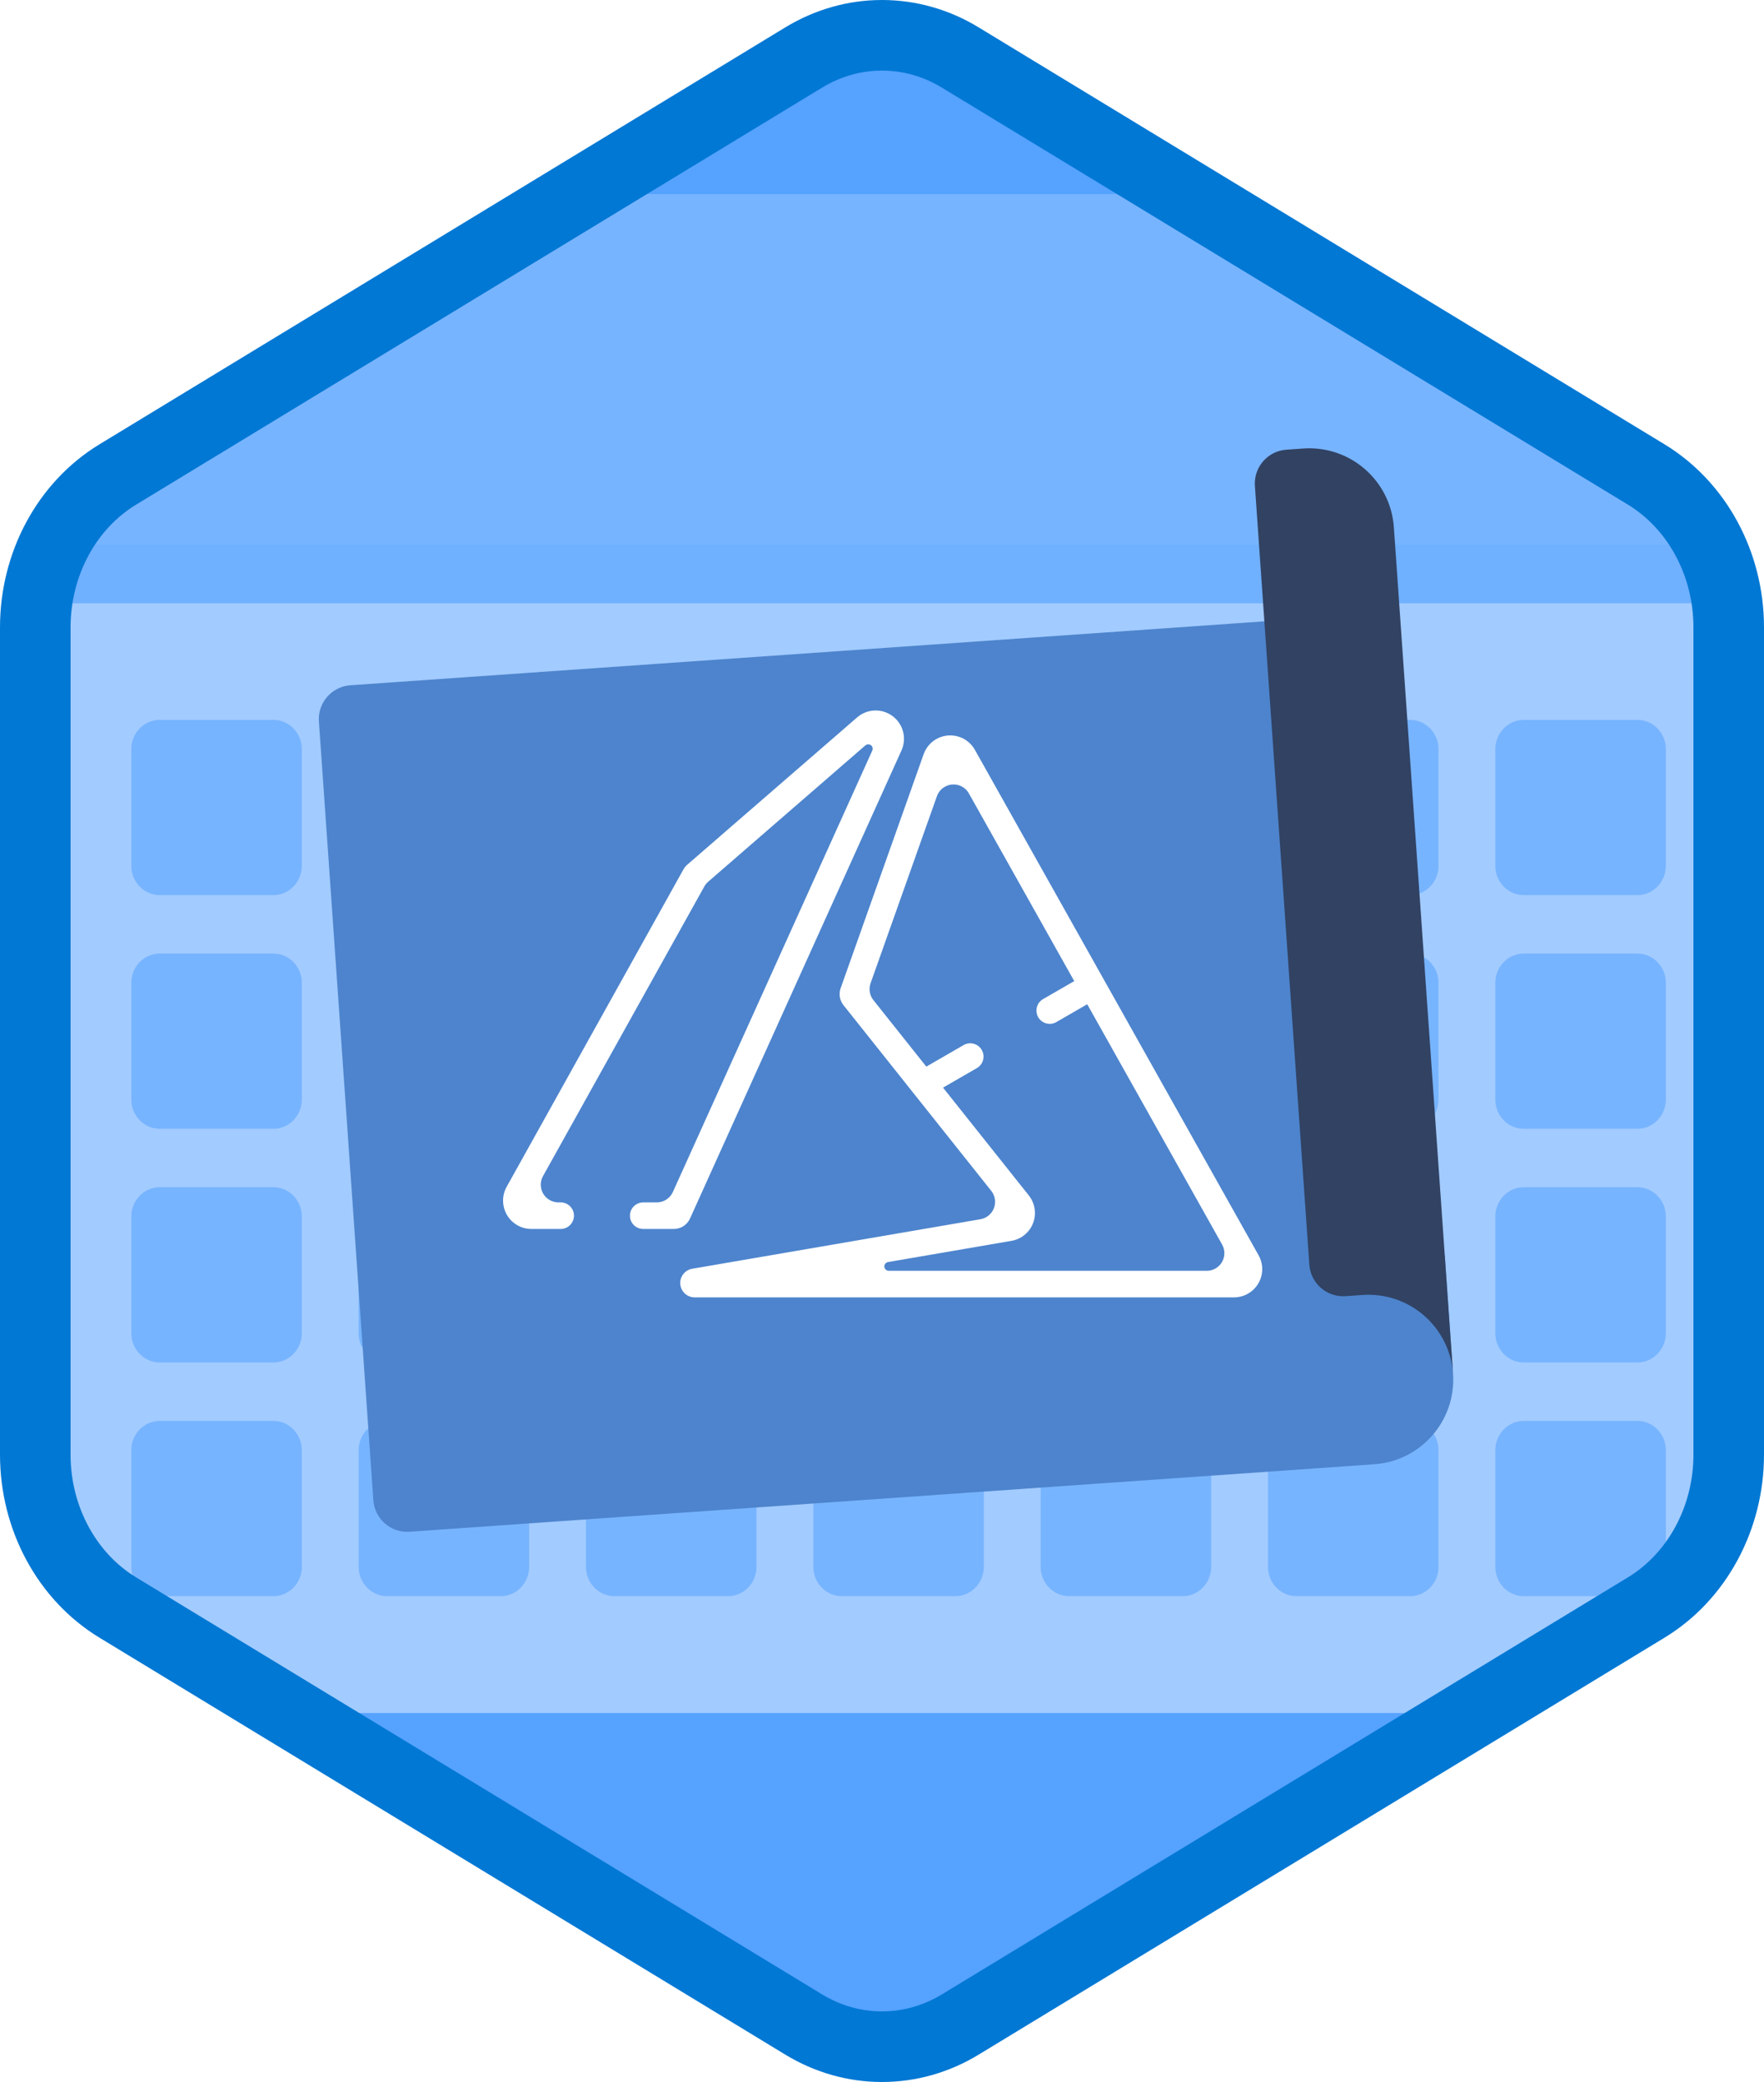 <?xml version="1.0" encoding="UTF-8"?>
<svg width="100px" height="118px" viewBox="0 0 100 118" version="1.1" xmlns="http://www.w3.org/2000/svg" xmlns:xlink="http://www.w3.org/1999/xlink">
    <!-- Generator: Sketch 53.2 (72643) - https://sketchapp.com -->
    <title>Azure Solution Architect - Storage Information/azure-solution-architect-storage-information</title>
    <desc>Created with Sketch.</desc>
    <defs>
        <path d="M42.742,1.497 C44.374,0.499 46.187,0 48,0 C49.813,0 51.627,0.499 53.256,1.497 L90.591,24.332 C93.933,26.377 96,30.203 96,34.353 L96,79.647 C96,83.795 93.933,87.624 90.591,89.668 L53.256,112.505 C51.627,113.501 49.813,114 48,114 C46.187,114 44.374,113.501 42.742,112.505 L5.409,89.668 C2.066,87.624 0,83.795 0,79.647 L0,34.353 C0,30.203 2.066,26.377 5.409,24.332 L42.742,1.497 Z" id="path-1"></path>
        <filter x="-6.5%" y="-6.9%" width="112.9%" height="113.8%" filterUnits="objectBoundingBox" id="filter-3">
            <feOffset dx="0" dy="2" in="SourceAlpha" result="shadowOffsetOuter1"></feOffset>
            <feColorMatrix values="0 0 0 0 0   0 0 0 0 0   0 0 0 0 0  0 0 0 0.098 0" type="matrix" in="shadowOffsetOuter1" result="shadowMatrixOuter1"></feColorMatrix>
            <feMerge>
                <feMergeNode in="shadowMatrixOuter1"></feMergeNode>
                <feMergeNode in="SourceGraphic"></feMergeNode>
            </feMerge>
        </filter>
    </defs>
    <g id="Badges" stroke="none" stroke-width="1" fill="none" fill-rule="evenodd">
        <g id="Azure-Solution-Architect---Storage-Information" transform="translate(-50, -50)">
            <g id="Azure-Solution-Architect---Storage-Information/azure-solution-architect-storage-information" transform="translate(50, 50)">
                <g id="Mask" transform="translate(2, 2)">
                    <mask id="mask-2" fill="white">
                        <use xlink:href="#path-1"></use>
                    </mask>
                    <use id="Trophy-1" fill="#55A2FF" xlink:href="#path-1"></use>
                    <g id="table-2" mask="url(#mask-2)">
                        <g transform="translate(-1, 9)" id="table">
                            <g>
                                <path d="M-1.42108547e-13,81.054 C-1.42108547e-13,83.822 2.764,86.087 6.142,86.087 C59.407,86.087 87.968,86.087 91.824,86.087 C97.608,86.087 98.268,84.196 98.268,78.526 C98.268,74.746 98.268,56.297 98.268,23.177 L-1.42108547e-13,23.177 L-1.42108547e-13,81.054 Z" id="Fill-1315" fill="#A2CBFF"></path>
                                <polygon id="Fill-1317" fill="#6FB0FF" points="0 23.177 98.268 23.177 98.268 18.286 0 18.286"></polygon>
                                <path d="M98.268,3.311 C98.268,1.49 96.886,0 95.197,0 L3.071,0 C1.382,0 0,1.49 0,3.311 L0,19.866 L98.268,19.866 L98.268,3.311" id="Fill-1316" fill="#77B4FF"></path>
                                <g id="table-cells" transform="translate(6.444, 29.799)" fill="#77B4FF">
                                    <path d="M9.666,8.278 C9.666,9.188 8.941,9.933 8.055,9.933 L1.611,9.933 C0.725,9.933 -8.29558644e-13,9.188 -8.29558644e-13,8.278 L-8.29558644e-13,1.656 C-8.29558644e-13,0.745 0.725,-2.4158453e-13 1.611,-2.4158453e-13 L8.055,-2.4158453e-13 C8.941,-2.4158453e-13 9.666,0.745 9.666,1.656 L9.666,8.278" id="Fill-1327"></path>
                                    <path d="M22.553,8.278 C22.553,9.188 21.828,9.933 20.942,9.933 L14.499,9.933 C13.613,9.933 12.888,9.188 12.888,8.278 L12.888,1.656 C12.888,0.745 13.613,-2.4158453e-13 14.499,-2.4158453e-13 L20.942,-2.4158453e-13 C21.828,-2.4158453e-13 22.553,0.745 22.553,1.656 L22.553,8.278" id="Fill-1328"></path>
                                    <path d="M35.441,8.278 C35.441,9.188 34.716,9.933 33.83,9.933 L27.386,9.933 C26.5,9.933 25.775,9.188 25.775,8.278 L25.775,1.656 C25.775,0.745 26.5,-2.4158453e-13 27.386,-2.4158453e-13 L33.83,-2.4158453e-13 C34.716,-2.4158453e-13 35.441,0.745 35.441,1.656 L35.441,8.278" id="Fill-1329"></path>
                                    <path d="M48.328,8.278 C48.328,9.188 47.603,9.933 46.717,9.933 L40.274,9.933 C39.388,9.933 38.663,9.188 38.663,8.278 L38.663,1.656 C38.663,0.745 39.388,-2.4158453e-13 40.274,-2.4158453e-13 L46.717,-2.4158453e-13 C47.603,-2.4158453e-13 48.328,0.745 48.328,1.656 L48.328,8.278" id="Fill-1330"></path>
                                    <path d="M61.216,8.278 C61.216,9.188 60.491,9.933 59.605,9.933 L53.161,9.933 C52.275,9.933 51.55,9.188 51.55,8.278 L51.55,1.656 C51.55,0.745 52.275,-2.4158453e-13 53.161,-2.4158453e-13 L59.605,-2.4158453e-13 C60.491,-2.4158453e-13 61.216,0.745 61.216,1.656 L61.216,8.278" id="Fill-1331"></path>
                                    <path d="M74.104,8.278 C74.104,9.188 73.379,9.933 72.493,9.933 L66.049,9.933 C65.163,9.933 64.438,9.188 64.438,8.278 L64.438,1.656 C64.438,0.745 65.163,-2.4158453e-13 66.049,-2.4158453e-13 L72.493,-2.4158453e-13 C73.379,-2.4158453e-13 74.104,0.745 74.104,1.656 L74.104,8.278" id="Fill-1332"></path>
                                    <path d="M86.991,8.278 C86.991,9.188 86.266,9.933 85.38,9.933 L78.936,9.933 C78.05,9.933 77.325,9.188 77.325,8.278 L77.325,1.656 C77.325,0.745 78.05,-2.4158453e-13 78.936,-2.4158453e-13 L85.38,-2.4158453e-13 C86.266,-2.4158453e-13 86.991,0.745 86.991,1.656 L86.991,8.278" id="Fill-1333"></path>
                                    <path d="M9.666,21.522 C9.666,22.432 8.941,23.177 8.055,23.177 L1.611,23.177 C0.725,23.177 -8.29558644e-13,22.432 -8.29558644e-13,21.522 L-8.29558644e-13,14.9 C-8.29558644e-13,13.989 0.725,13.244 1.611,13.244 L8.055,13.244 C8.941,13.244 9.666,13.989 9.666,14.9 L9.666,21.522" id="Fill-1334"></path>
                                    <path d="M22.553,21.522 C22.553,22.432 21.828,23.177 20.942,23.177 L14.499,23.177 C13.613,23.177 12.888,22.432 12.888,21.522 L12.888,14.9 C12.888,13.989 13.613,13.244 14.499,13.244 L20.942,13.244 C21.828,13.244 22.553,13.989 22.553,14.9 L22.553,21.522" id="Fill-1335"></path>
                                    <path d="M35.441,21.522 C35.441,22.432 34.716,23.177 33.83,23.177 L27.386,23.177 C26.5,23.177 25.775,22.432 25.775,21.522 L25.775,14.9 C25.775,13.989 26.5,13.244 27.386,13.244 L33.83,13.244 C34.716,13.244 35.441,13.989 35.441,14.9 L35.441,21.522" id="Fill-1336"></path>
                                    <path d="M48.328,21.522 C48.328,22.432 47.603,23.177 46.717,23.177 L40.274,23.177 C39.388,23.177 38.663,22.432 38.663,21.522 L38.663,14.9 C38.663,13.989 39.388,13.244 40.274,13.244 L46.717,13.244 C47.603,13.244 48.328,13.989 48.328,14.9 L48.328,21.522" id="Fill-1337"></path>
                                    <path d="M61.216,21.522 C61.216,22.432 60.491,23.177 59.605,23.177 L53.161,23.177 C52.275,23.177 51.55,22.432 51.55,21.522 L51.55,14.9 C51.55,13.989 52.275,13.244 53.161,13.244 L59.605,13.244 C60.491,13.244 61.216,13.989 61.216,14.9 L61.216,21.522" id="Fill-1338"></path>
                                    <path d="M74.104,21.522 C74.104,22.432 73.379,23.177 72.493,23.177 L66.049,23.177 C65.163,23.177 64.438,22.432 64.438,21.522 L64.438,14.9 C64.438,13.989 65.163,13.244 66.049,13.244 L72.493,13.244 C73.379,13.244 74.104,13.989 74.104,14.9 L74.104,21.522" id="Fill-1339"></path>
                                    <path d="M86.991,21.522 C86.991,22.432 86.266,23.177 85.38,23.177 L78.936,23.177 C78.05,23.177 77.325,22.432 77.325,21.522 L77.325,14.9 C77.325,13.989 78.05,13.244 78.936,13.244 L85.38,13.244 C86.266,13.244 86.991,13.989 86.991,14.9 L86.991,21.522" id="Fill-1340"></path>
                                    <path d="M9.666,34.766 C9.666,35.676 8.941,36.421 8.055,36.421 L1.611,36.421 C0.725,36.421 -8.29558644e-13,35.676 -8.29558644e-13,34.766 L-8.29558644e-13,28.144 C-8.29558644e-13,27.233 0.725,26.488 1.611,26.488 L8.055,26.488 C8.941,26.488 9.666,27.233 9.666,28.144 L9.666,34.766" id="Fill-1341"></path>
                                    <path d="M22.553,34.766 C22.553,35.676 21.828,36.421 20.942,36.421 L14.499,36.421 C13.613,36.421 12.888,35.676 12.888,34.766 L12.888,28.144 C12.888,27.233 13.613,26.488 14.499,26.488 L20.942,26.488 C21.828,26.488 22.553,27.233 22.553,28.144 L22.553,34.766" id="Fill-1342"></path>
                                    <path d="M35.441,34.766 C35.441,35.676 34.716,36.421 33.83,36.421 L27.386,36.421 C26.5,36.421 25.775,35.676 25.775,34.766 L25.775,28.144 C25.775,27.233 26.5,26.488 27.386,26.488 L33.83,26.488 C34.716,26.488 35.441,27.233 35.441,28.144 L35.441,34.766" id="Fill-1343"></path>
                                    <path d="M48.328,34.766 C48.328,35.676 47.603,36.421 46.717,36.421 L40.274,36.421 C39.388,36.421 38.663,35.676 38.663,34.766 L38.663,28.144 C38.663,27.233 39.388,26.488 40.274,26.488 L46.717,26.488 C47.603,26.488 48.328,27.233 48.328,28.144 L48.328,34.766" id="Fill-1344"></path>
                                    <path d="M61.216,34.766 C61.216,35.676 60.491,36.421 59.605,36.421 L53.161,36.421 C52.275,36.421 51.55,35.676 51.55,34.766 L51.55,28.144 C51.55,27.233 52.275,26.488 53.161,26.488 L59.605,26.488 C60.491,26.488 61.216,27.233 61.216,28.144 L61.216,34.766" id="Fill-1345"></path>
                                    <path d="M74.104,34.766 C74.104,35.676 73.379,36.421 72.493,36.421 L66.049,36.421 C65.163,36.421 64.438,35.676 64.438,34.766 L64.438,28.144 C64.438,27.233 65.163,26.488 66.049,26.488 L72.493,26.488 C73.379,26.488 74.104,27.233 74.104,28.144 L74.104,34.766" id="Fill-1346"></path>
                                    <path d="M86.991,34.766 C86.991,35.676 86.266,36.421 85.38,36.421 L78.936,36.421 C78.05,36.421 77.325,35.676 77.325,34.766 L77.325,28.144 C77.325,27.233 78.05,26.488 78.936,26.488 L85.38,26.488 C86.266,26.488 86.991,27.233 86.991,28.144 L86.991,34.766" id="Fill-1347"></path>
                                    <path d="M9.666,48.01 C9.666,48.921 8.941,49.666 8.055,49.666 L1.611,49.666 C0.725,49.666 -8.29558644e-13,48.921 -8.29558644e-13,48.01 L-8.29558644e-13,41.388 C-8.29558644e-13,40.477 0.725,39.732 1.611,39.732 L8.055,39.732 C8.941,39.732 9.666,40.477 9.666,41.388 L9.666,48.01" id="Fill-1348"></path>
                                    <path d="M22.553,48.01 C22.553,48.921 21.828,49.666 20.942,49.666 L14.499,49.666 C13.613,49.666 12.888,48.921 12.888,48.01 L12.888,41.388 C12.888,40.477 13.613,39.732 14.499,39.732 L20.942,39.732 C21.828,39.732 22.553,40.477 22.553,41.388 L22.553,48.01" id="Fill-1349"></path>
                                    <path d="M35.441,48.01 C35.441,48.921 34.716,49.666 33.83,49.666 L27.386,49.666 C26.5,49.666 25.775,48.921 25.775,48.01 L25.775,41.388 C25.775,40.477 26.5,39.732 27.386,39.732 L33.83,39.732 C34.716,39.732 35.441,40.477 35.441,41.388 L35.441,48.01" id="Fill-1350"></path>
                                    <path d="M48.328,48.01 C48.328,48.921 47.603,49.666 46.717,49.666 L40.274,49.666 C39.388,49.666 38.663,48.921 38.663,48.01 L38.663,41.388 C38.663,40.477 39.388,39.732 40.274,39.732 L46.717,39.732 C47.603,39.732 48.328,40.477 48.328,41.388 L48.328,48.01" id="Fill-1351"></path>
                                    <path d="M61.216,48.01 C61.216,48.921 60.491,49.666 59.605,49.666 L53.161,49.666 C52.275,49.666 51.55,48.921 51.55,48.01 L51.55,41.388 C51.55,40.477 52.275,39.732 53.161,39.732 L59.605,39.732 C60.491,39.732 61.216,40.477 61.216,41.388 L61.216,48.01" id="Fill-1352"></path>
                                    <path d="M74.104,48.01 C74.104,48.921 73.379,49.666 72.493,49.666 L66.049,49.666 C65.163,49.666 64.438,48.921 64.438,48.01 L64.438,41.388 C64.438,40.477 65.163,39.732 66.049,39.732 L72.493,39.732 C73.379,39.732 74.104,40.477 74.104,41.388 L74.104,48.01" id="Fill-1353"></path>
                                    <path d="M86.991,48.01 C86.991,48.921 86.266,49.666 85.38,49.666 L78.936,49.666 C78.05,49.666 77.325,48.921 77.325,48.01 L77.325,41.388 C77.325,40.477 78.05,39.732 78.936,39.732 L85.38,39.732 C86.266,39.732 86.991,40.477 86.991,41.388 L86.991,48.01" id="Fill-1354"></path>
                                </g>
                            </g>
                        </g>
                    </g>
                    <g id="Group" filter="url(#filter-3)" mask="url(#mask-2)">
                        <g transform="translate(48.221, 52.145) rotate(-4) translate(-48.221, -52.145) translate(17.221, 23.145)">
                            <path d="M56.748,46.168 L56.748,9.618 L1.924,9.618 C0.861,9.618 -7.28306304e-13,10.479 -7.28306304e-13,11.542 L-7.28306304e-13,55.787 C-7.28306304e-13,56.849 0.861,57.71 1.924,57.71 L56.748,57.71 C59.404,57.71 61.558,55.557 61.558,52.901 L61.558,46.168 L56.748,46.168" id="Fill-20" fill="#4D84CD"></path>
                            <path d="M56.748,48.092 L55.787,48.092 C54.724,48.092 53.863,47.231 53.863,46.168 L53.863,1.924 C53.863,0.861 54.724,1.13686838e-13 55.787,1.13686838e-13 L56.748,1.13686838e-13 C59.404,1.13686838e-13 61.558,2.154 61.558,4.809 L61.558,52.901 C61.558,50.245 59.404,48.092 56.748,48.092" id="Fill-21" fill="#314263"></path>
                        </g>
                    </g>
                    <g id="Icon" mask="url(#mask-2)" fill="#FFFFFF" fill-rule="nonzero">
                        <g transform="translate(26.43, 37.907)">
                            <path d="M33.204,17.01 L31.454,18.02 C31.094,18.228 30.634,18.105 30.426,17.745 C30.219,17.385 30.342,16.925 30.702,16.717 L32.468,15.698 L26.497,5.064 C26.227,4.582 25.617,4.411 25.136,4.682 C24.925,4.8 24.764,4.991 24.683,5.219 L20.922,15.819 C20.807,16.144 20.867,16.506 21.082,16.776 L24.082,20.545 L26.197,19.324 C26.557,19.116 27.017,19.24 27.225,19.6 C27.433,19.959 27.309,20.42 26.949,20.628 L25.03,21.736 L29.893,27.846 C30.443,28.537 30.329,29.544 29.637,30.094 C29.427,30.261 29.177,30.373 28.912,30.419 L21.911,31.622 C21.775,31.645 21.683,31.774 21.707,31.91 C21.727,32.03 21.831,32.118 21.953,32.118 L39.979,32.118 C40.531,32.118 40.979,31.67 40.979,31.118 C40.979,30.947 40.935,30.778 40.851,30.629 L33.204,17.01 Z M19.225,16.102 L23.931,2.838 C24.226,2.005 25.141,1.569 25.974,1.865 C26.339,1.994 26.644,2.252 26.834,2.589 L42.92,31.24 C43.353,32.01 43.079,32.986 42.308,33.418 C42.069,33.553 41.799,33.623 41.525,33.623 L10.948,33.623 C10.524,33.623 10.171,33.299 10.135,32.876 C10.098,32.454 10.392,32.074 10.81,32.002 L27.15,29.194 C27.694,29.101 28.06,28.584 27.966,28.04 C27.938,27.874 27.868,27.718 27.763,27.586 L19.385,17.06 C19.17,16.789 19.109,16.428 19.225,16.102 Z" id="Shape-Copy"></path>
                            <path d="M7.281,28.993 L7.281,28.993 C7.281,28.578 7.618,28.241 8.033,28.241 L8.801,28.241 C9.195,28.241 9.553,28.01 9.715,27.65 L21.02,2.632 C21.077,2.505 21.021,2.357 20.894,2.3 C20.805,2.26 20.701,2.275 20.627,2.339 L11.717,10.065 C11.629,10.141 11.555,10.233 11.498,10.335 L2.353,26.749 C2.084,27.233 2.258,27.844 2.742,28.114 C2.891,28.197 3.059,28.241 3.23,28.241 L3.355,28.241 C3.771,28.241 4.108,28.578 4.108,28.993 L4.108,28.993 C4.108,29.409 3.771,29.746 3.355,29.746 L1.693,29.746 C0.806,29.746 0.088,29.027 0.088,28.14 C0.088,27.867 0.158,27.598 0.291,27.359 L10.312,9.371 C10.369,9.269 10.443,9.178 10.531,9.101 L20.159,0.753 C20.829,0.172 21.843,0.244 22.423,0.914 C22.834,1.387 22.932,2.056 22.674,2.626 L10.686,29.156 C10.524,29.515 10.166,29.746 9.772,29.746 L8.033,29.746 C7.618,29.746 7.281,29.409 7.281,28.993 Z" id="Path"></path>
                        </g>
                    </g>
                </g>
                <g id="Azure-Hex-Border" stroke="#0078D4" stroke-width="4">
                    <path d="M45.562,3.258 L6.673,26.894 C3.797,28.643 2,31.951 2,35.558 L2,82.442 C2,86.049 3.798,89.359 6.673,91.106 L45.561,114.742 C46.929,115.572 48.455,116 50,116 C51.546,116 53.072,115.572 54.436,114.743 L93.327,91.106 C96.202,89.358 98,86.048 98,82.442 L98,35.558 C98,31.952 96.203,28.644 93.327,26.894 L54.435,3.258 C53.072,2.428 51.546,2 50,2 C48.454,2 46.929,2.428 45.562,3.258 Z M45.562,3.258 C45.562,3.258 45.562,3.258 45.562,3.258 L45.562,3.258 L45.562,3.258 Z"></path>
                </g>
            </g>
        </g>
    </g>
</svg>